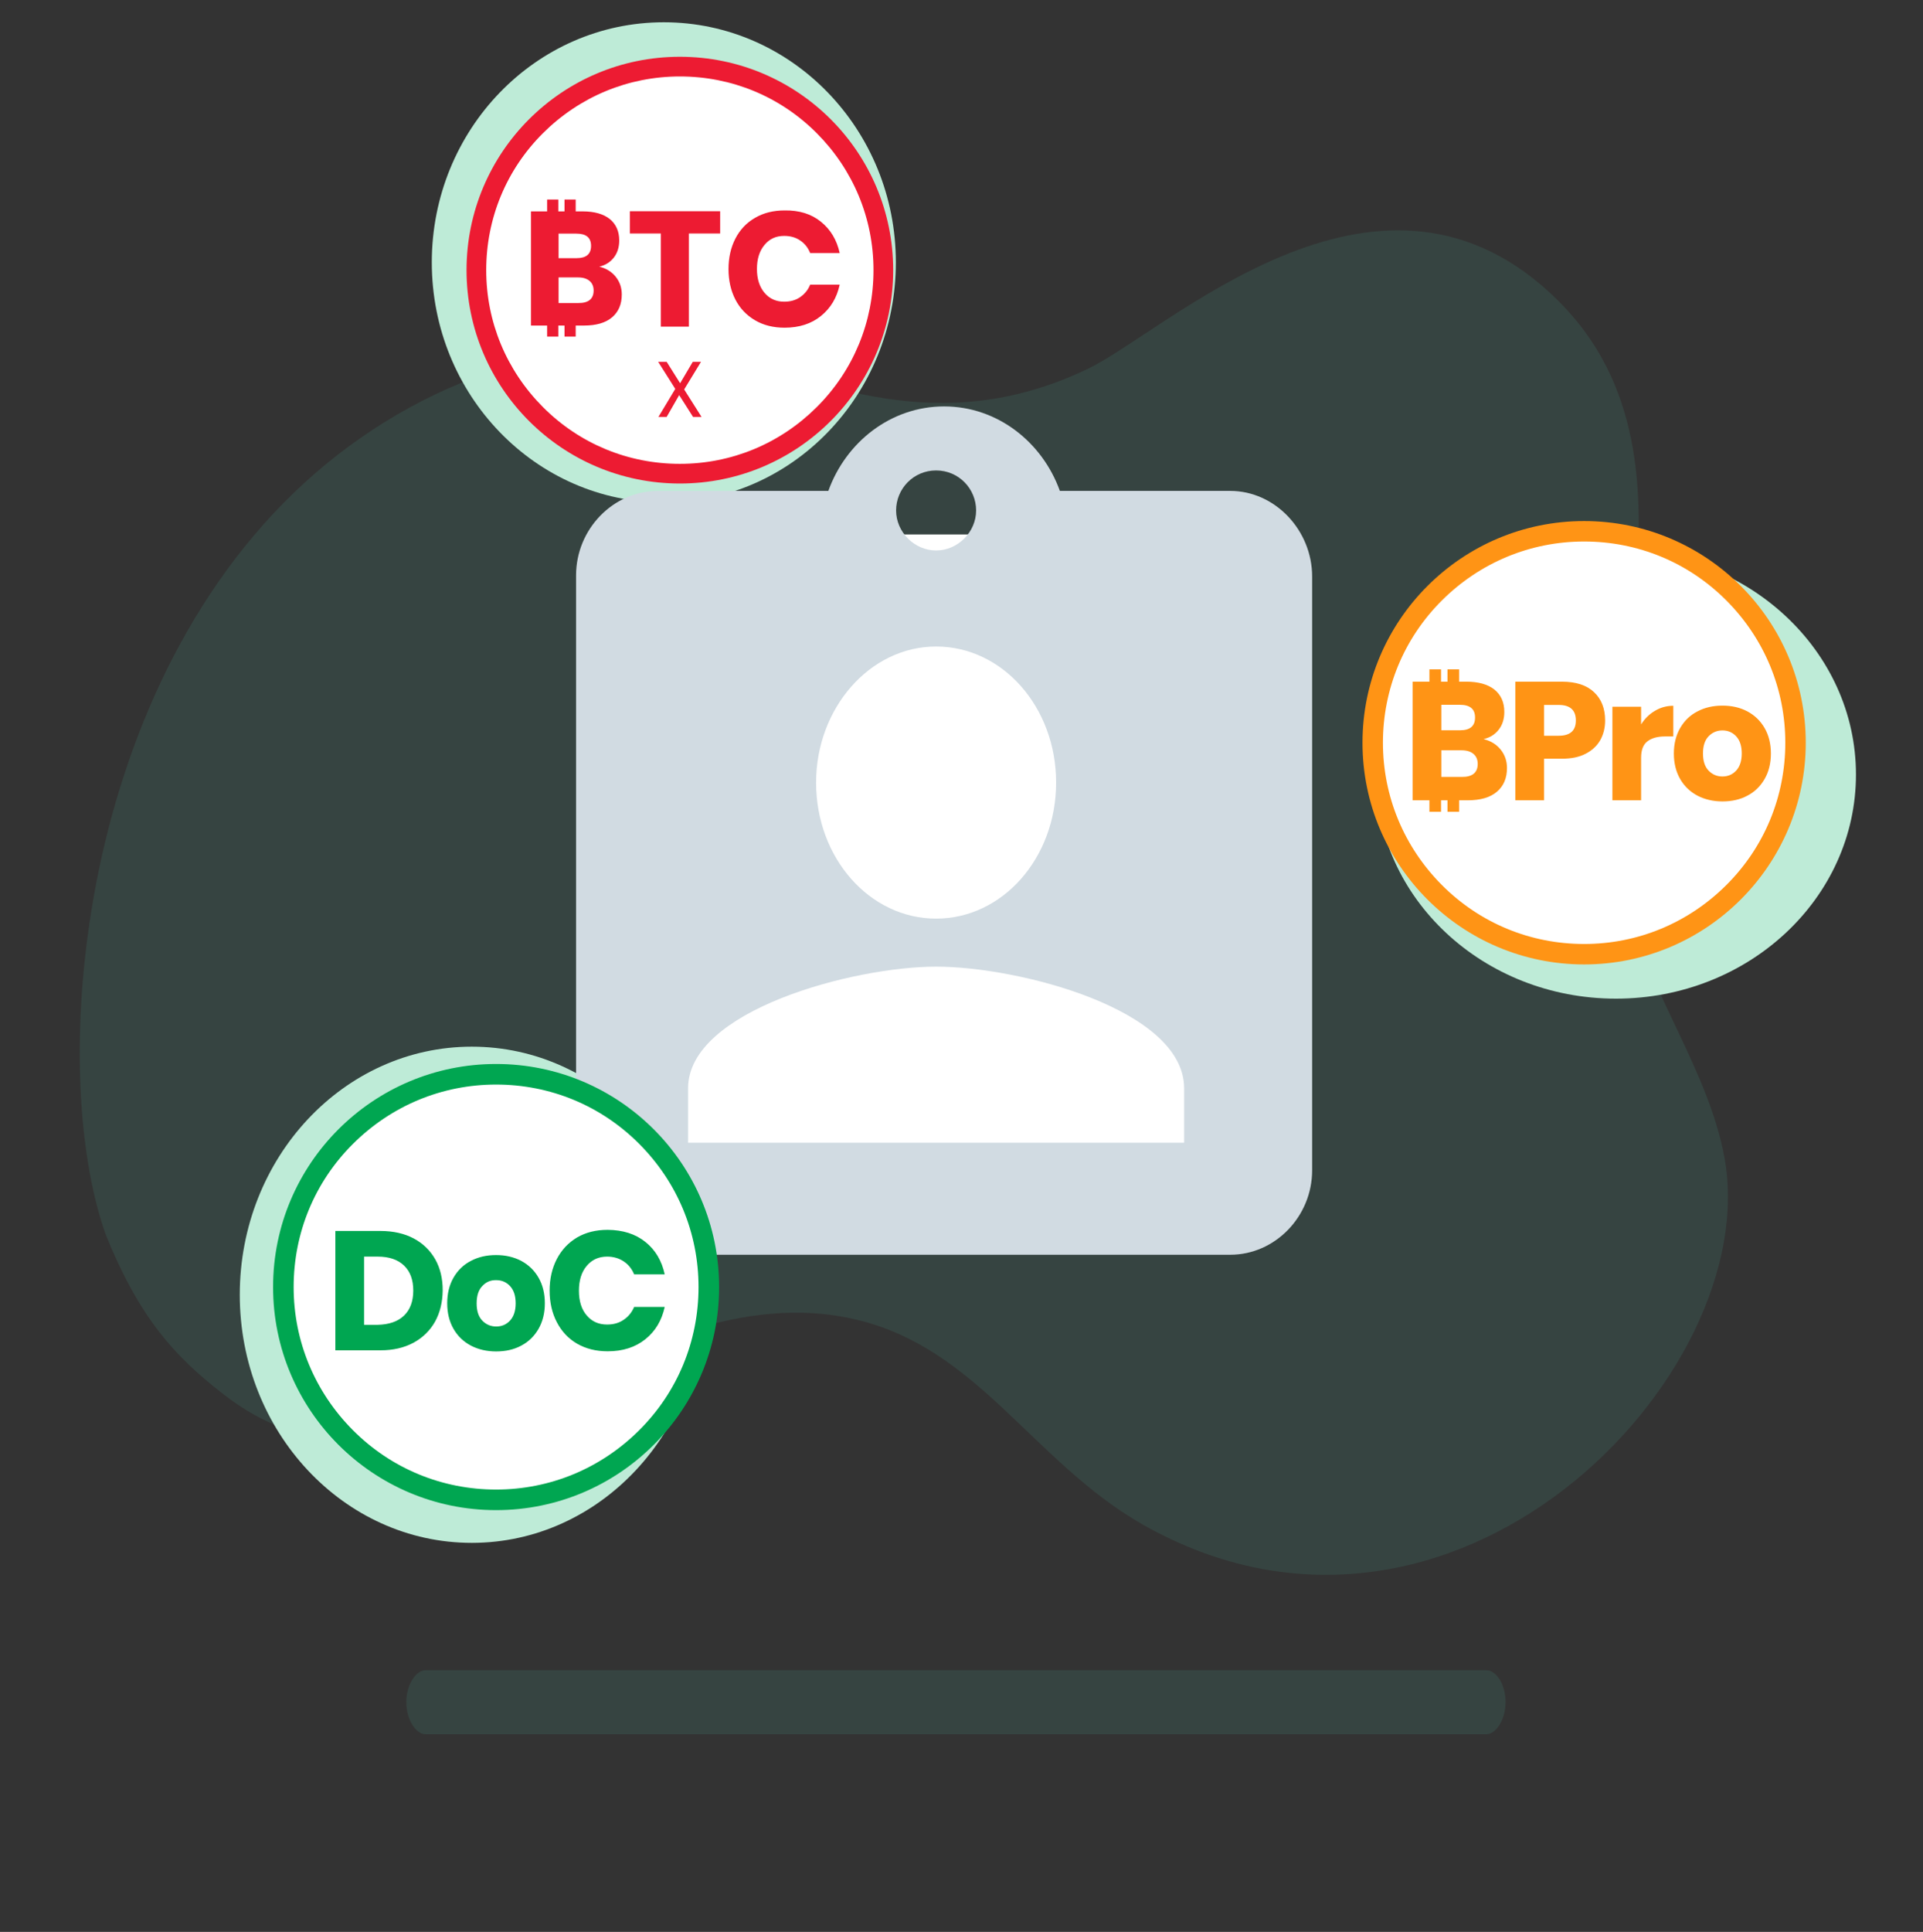 <?xml version="1.0" encoding="UTF-8"?>
<svg width="691px" height="694px" viewBox="0 0 691 694" version="1.1" xmlns="http://www.w3.org/2000/svg" xmlns:xlink="http://www.w3.org/1999/xlink">
    <rect x="0" y="0" width="691" height="694" fill="#333333" stroke="none"/>
    <!-- Generator: Sketch 56 (81588) - https://sketch.com -->
    <title>moc/config/tutorial_step_6</title>
    <desc>Created with Sketch.</desc>
    <g id="moc/config/tutorial_step_6" stroke="none" stroke-width="1" fill="none" fill-rule="evenodd" transform="translate(0, 0)">
        <g id="Group-2" transform="translate(28, 8)">
            <path d="M591.647,407.754 C585.784,376.473 565.457,350.34 557.639,319.059 C539.266,247.787 591.647,155.132 529.103,97.322 C465.777,38.72 391.114,111.181 362.578,124.643 C308.634,150.381 266.025,128.207 234.362,120.684 C182.372,108.805 127.646,125.435 85.428,161.863 C-0.57,236.304 -11.125,376.473 9.984,435.471 C22.102,465.564 35.002,479.423 51.811,492.49 C123.346,548.716 198.008,446.954 279.316,465.96 C323.488,476.255 343.033,517.039 382.514,539.609 C493.922,602.962 606.111,486.154 591.647,407.754 Z" id="Path_14_" fill="#50E3C2" fill-rule="nonzero" opacity="0.1"></path>
            <ellipse id="Oval_2_-Copy-2" fill="#BEEBD7" fill-rule="nonzero" cx="552.661" cy="270.25" rx="86.25" ry="80.5"></ellipse>
            <g id="moc/icon-riskpro" transform="translate(460.661, 178.25)">
                <circle id="bg" fill="#FFFFFF" fill-rule="evenodd" cx="80.49" cy="80.49" r="74.191"></circle>
                <g id="moc/config/icon-riskpro" transform="translate(0.467, 0.467)">
                    <circle id="bg" fill="#FFFFFF" fill-rule="evenodd" cx="79.99" cy="79.99" r="73.73"></circle>
                    <path d="M80.101,7.809 C60.833,7.809 42.672,15.355 28.988,28.988 C15.305,42.622 7.809,60.833 7.809,80.101 C7.809,99.369 15.355,117.531 28.988,131.215 C42.622,144.898 60.783,152.394 80.101,152.394 C99.42,152.394 117.531,144.848 131.215,131.215 C144.898,117.581 152.394,99.42 152.394,80.101 C152.394,60.783 144.848,42.672 131.215,28.988 C117.581,15.305 99.42,7.809 80.101,7.809 Z M80.101,0.464 C124.121,0.464 159.739,36.182 159.739,80.101 C159.739,124.02 124.071,159.739 80.101,159.739 C36.132,159.739 0.464,124.071 0.464,80.101 C0.464,36.132 36.132,0.464 80.101,0.464 Z M35.176,100.778 L35.176,104.903 L31.001,104.903 L31.001,100.778 L28.687,100.778 L28.687,104.903 L24.511,104.903 L24.511,100.778 L18.474,100.778 L18.474,58.167 L24.511,58.167 L24.511,53.74 L28.687,53.74 L28.687,58.167 L31.001,58.167 L31.001,53.74 L35.176,53.74 L35.176,58.167 L37.792,58.167 C42.119,58.167 45.489,59.123 47.854,60.984 C50.218,62.896 51.426,65.562 51.426,69.034 C51.426,71.599 50.722,73.763 49.363,75.473 C48.005,77.184 46.194,78.29 43.98,78.793 C46.596,79.447 48.609,80.705 50.118,82.567 C51.627,84.478 52.382,86.642 52.382,89.157 C52.382,92.829 51.174,95.647 48.76,97.709 C46.345,99.772 42.823,100.778 38.295,100.778 L35.176,100.778 Z M28.787,75.624 L35.528,75.624 C39.1,75.624 40.911,74.115 40.911,71.046 C40.911,67.977 39.1,66.468 35.428,66.468 L28.787,66.468 L28.787,75.624 Z M41.867,87.698 C41.867,86.189 41.364,84.981 40.358,84.126 C39.352,83.271 37.943,82.818 36.082,82.818 L28.787,82.818 L28.787,92.377 L36.132,92.377 C39.956,92.427 41.867,90.817 41.867,87.698 Z M65.713,85.837 L65.713,100.778 L55.4,100.778 L55.4,58.167 L72.102,58.167 C77.184,58.167 81.007,59.425 83.673,61.94 C86.34,64.456 87.648,67.826 87.648,72.102 C87.648,74.769 87.044,77.133 85.887,79.196 C84.68,81.259 82.969,82.868 80.605,84.076 C78.29,85.283 75.423,85.837 72.102,85.837 L65.713,85.837 Z M77.133,72.102 C77.133,68.38 75.071,66.518 70.945,66.518 L65.713,66.518 L65.713,77.586 L70.945,77.586 C75.071,77.586 77.133,75.775 77.133,72.102 Z M105.557,68.631 C107.57,67.424 109.783,66.82 112.148,66.82 L112.148,77.838 L109.18,77.838 C106.463,77.838 104.35,78.441 102.841,79.598 C101.332,80.755 100.577,82.717 100.577,85.484 L100.577,100.778 L90.264,100.778 L90.264,67.172 L100.577,67.172 L100.577,73.511 C101.885,71.448 103.495,69.839 105.557,68.631 Z M138.761,68.832 C141.377,70.241 143.439,72.203 144.949,74.819 C146.458,77.435 147.213,80.504 147.213,83.975 C147.213,87.446 146.458,90.515 144.949,93.131 C143.439,95.747 141.377,97.76 138.761,99.118 C136.145,100.527 133.126,101.181 129.806,101.181 C126.486,101.181 123.467,100.476 120.851,99.118 C118.185,97.709 116.122,95.747 114.613,93.131 C113.104,90.515 112.349,87.446 112.349,83.975 C112.349,80.504 113.104,77.435 114.613,74.819 C116.122,72.203 118.185,70.191 120.851,68.832 C123.517,67.424 126.486,66.77 129.806,66.77 C133.126,66.77 136.094,67.424 138.761,68.832 Z M124.825,77.787 C123.467,79.196 122.813,81.259 122.813,83.975 C122.813,86.642 123.467,88.704 124.825,90.113 C126.184,91.521 127.844,92.226 129.806,92.226 C131.768,92.226 133.428,91.521 134.736,90.113 C136.044,88.704 136.748,86.642 136.748,83.975 C136.748,81.309 136.094,79.246 134.736,77.787 C133.428,76.379 131.768,75.674 129.806,75.674 C127.844,75.674 126.184,76.379 124.825,77.787 Z" id="Combined-Shape" fill="#FF9415" fill-rule="nonzero"></path>
                </g>
            </g>
            <ellipse id="Oval_2_" fill="#BEEBD7" fill-rule="nonzero" cx="141.536" cy="457.125" rx="83.375" ry="89.125"></ellipse>
            <ellipse id="Oval_2_-Copy" fill="#BEEBD7" fill-rule="nonzero" cx="210.536" cy="86.25" rx="83.375" ry="86.25"></ellipse>
            <g id="icon-btcx2_2_" transform="translate(138.75, 11.5)">
                <g id="moc/icon-riskprox">
                    <circle id="bg" fill="#FFFFFF" fill-rule="evenodd" cx="77.49" cy="77.49" r="71.426"></circle>
                    <g id="moc/config/icon-riskprox" transform="translate(0.449, 0.449)">
                        <circle id="bg" fill="#FFFFFF" fill-rule="evenodd" cx="76.99" cy="76.99" r="70.965"></circle>
                        <path d="M77.098,7.516 C58.552,7.516 41.072,14.779 27.901,27.901 C14.731,41.024 7.516,58.504 7.516,77.098 C7.516,95.692 14.779,113.123 27.901,126.294 C41.024,139.465 58.504,146.679 77.098,146.679 C95.692,146.679 113.123,139.416 126.294,126.294 C139.465,113.172 146.679,95.692 146.679,77.098 C146.679,58.504 139.416,41.072 126.294,27.901 C113.172,14.731 95.692,7.516 77.098,7.516 Z M77.098,0.446 C119.467,0.446 153.749,34.777 153.749,77.098 C153.749,119.418 119.418,153.749 77.098,153.749 C34.777,153.749 0.446,119.418 0.446,77.098 C0.446,34.777 34.777,0.446 77.098,0.446 Z M54.049,79.47 C55.502,81.31 56.228,83.392 56.228,85.814 C56.228,89.348 55.066,92.06 52.742,94.045 C50.417,96.031 47.028,96.999 42.67,96.999 L39.668,96.999 L39.668,100.97 L35.649,100.97 L35.649,96.999 L33.421,96.999 L33.421,100.97 L29.402,100.97 L29.402,96.999 L23.592,96.999 L23.592,55.986 L29.402,55.986 L29.402,51.725 L33.421,51.725 L33.421,55.986 L35.649,55.986 L35.649,51.725 L39.668,51.725 L39.668,55.986 L42.186,55.986 C46.35,55.986 49.594,56.906 51.87,58.697 C54.146,60.537 55.308,63.104 55.308,66.445 C55.308,68.914 54.63,70.997 53.323,72.643 C52.015,74.289 50.272,75.354 48.142,75.839 C50.659,76.468 52.596,77.679 54.049,79.47 Z M33.518,63.975 L33.518,72.788 L40.007,72.788 C43.445,72.788 45.188,71.335 45.188,68.382 C45.188,65.428 43.445,63.975 39.91,63.975 L33.518,63.975 Z M40.588,88.913 C44.268,88.961 46.108,87.411 46.108,84.409 C46.108,82.957 45.624,81.795 44.655,80.971 C43.687,80.148 42.331,79.712 40.539,79.712 L33.518,79.712 L33.518,88.913 L40.588,88.913 Z M91.576,55.937 L91.576,63.927 L80.342,63.927 L80.342,97.386 L70.27,97.386 L70.27,63.927 L59.133,63.927 L59.133,55.937 L91.576,55.937 Z M127.795,59.714 C131.233,62.474 133.509,66.251 134.526,70.948 L123.921,70.948 C123.147,69.011 121.936,67.51 120.338,66.445 C118.74,65.331 116.803,64.799 114.576,64.799 C111.622,64.799 109.298,65.864 107.506,68.043 C105.715,70.173 104.795,73.079 104.795,76.662 C104.795,80.245 105.715,83.102 107.506,85.232 C109.298,87.363 111.671,88.428 114.576,88.428 C116.803,88.428 118.74,87.896 120.338,86.782 C121.936,85.668 123.147,84.216 123.921,82.327 L134.526,82.327 C133.509,87.024 131.281,90.753 127.795,93.561 C124.357,96.369 119.951,97.774 114.721,97.774 C110.702,97.774 107.167,96.902 104.117,95.11 C101.066,93.319 98.694,90.849 97.047,87.654 C95.401,84.458 94.578,80.778 94.578,76.71 C94.578,72.643 95.401,68.963 97.047,65.767 C98.694,62.571 101.066,60.053 104.117,58.31 C107.167,56.518 110.702,55.647 114.721,55.647 C119.951,55.55 124.357,56.906 127.795,59.714 Z M81.843,129.829 L76.856,121.984 L72.352,129.829 L69.399,129.829 L75.451,119.757 L69.302,110.024 L72.352,110.024 L77.195,117.723 L81.746,110.024 L84.7,110.024 L78.647,119.951 L84.894,129.829 L81.843,129.829 Z" id="Combined-Shape" fill="#ED1B32" fill-rule="nonzero"></path>
                    </g>
                </g>
            </g>
            <rect id="Rectangle" fill="#FFFFFF" fill-rule="nonzero" x="213.411" y="184" width="212.75" height="253"></rect>
            <g id="Symbols" transform="translate(179, 138)" fill="#D1DBE2" fill-rule="nonzero">
                <g id="Components-_x2F_-Icons-_x2F_-Person-grey">
                    <path d="M235.068,30.35 L173.848,30.35 C167.569,12.888 151.479,0 132.25,0 C113.021,0 96.931,12.888 90.652,30.35 L29.432,30.35 C13.343,30.35 0,44.07 0,60.701 L0,274.4 C0,291.03 13.343,304.75 29.432,304.75 L235.068,304.75 C251.157,304.75 264.5,291.03 264.5,274.4 L264.5,61.116 C264.5,44.486 251.157,30.35 235.068,30.35 Z M129.375,23 C137.534,23 143.75,29.605 143.75,37.375 C143.75,45.145 137.145,51.75 129.375,51.75 C121.605,51.75 115,45.145 115,37.375 C115,29.605 121.216,23 129.375,23 Z M129.375,86.25 C153.248,86.25 172.5,108.022 172.5,135.125 C172.5,162.228 153.248,184 129.375,184 C105.502,184 86.25,162.228 86.25,135.125 C86.25,108.466 105.502,86.25 129.375,86.25 Z M218.5,264.5 L40.25,264.5 L40.25,244.95 C40.25,216.967 99.667,201.25 129.375,201.25 C159.083,201.25 218.5,216.583 218.5,244.95 L218.5,264.5 Z" id="Shape"></path>
                </g>
            </g>
            <g id="moc/config/icon-stable" transform="translate(69.661, 373.75)">
                <circle id="bg" fill="#FFFFFF" fill-rule="evenodd" cx="80.49" cy="80.49" r="74.191"></circle>
                <path d="M80.602,7.858 C61.163,7.858 42.939,15.451 29.17,29.17 C15.4,42.888 7.858,61.163 7.858,80.602 C7.858,100.041 15.451,118.265 29.17,132.035 C42.888,145.804 61.163,153.347 80.602,153.347 C100.041,153.347 118.265,145.753 132.035,132.035 C145.804,118.316 153.347,100.041 153.347,80.602 C153.347,61.163 145.753,42.939 132.035,29.17 C118.316,15.4 100.041,7.858 80.602,7.858 Z M80.602,0.467 C124.846,0.467 160.738,36.358 160.738,80.602 C160.738,124.846 124.846,160.738 80.602,160.738 C36.358,160.738 0.467,124.846 0.467,80.602 C0.467,36.358 36.358,0.467 80.602,0.467 Z M58.683,93.005 C56.86,96.244 54.278,98.776 50.937,100.598 C47.546,102.42 43.597,103.332 39.041,103.332 L22.842,103.332 L22.842,60.454 L39.041,60.454 C43.648,60.454 47.647,61.366 50.988,63.137 C54.329,64.909 56.911,67.44 58.733,70.629 C60.556,73.869 61.416,77.565 61.416,81.766 C61.366,86.069 60.454,89.765 58.683,93.005 Z M47.495,90.878 C49.722,88.752 50.836,85.715 50.836,81.868 C50.836,77.97 49.722,74.983 47.495,72.857 C45.268,70.731 42.129,69.668 38.079,69.668 L33.169,69.668 L33.169,94.169 L38.079,94.169 C42.129,94.068 45.268,93.005 47.495,90.878 Z M89.613,71.186 C92.245,72.604 94.321,74.578 95.839,77.21 C97.358,79.843 98.118,82.931 98.118,86.424 C98.118,89.917 97.358,93.005 95.839,95.637 C94.321,98.269 92.245,100.294 89.613,101.661 C86.981,103.079 83.943,103.737 80.602,103.737 C77.261,103.737 74.224,103.028 71.591,101.661 C68.908,100.244 66.833,98.269 65.314,95.637 C63.795,93.005 63.036,89.917 63.036,86.424 C63.036,82.931 63.795,79.843 65.314,77.21 C66.833,74.578 68.908,72.553 71.591,71.186 C74.274,69.769 77.261,69.111 80.602,69.111 C83.994,69.111 86.981,69.82 89.613,71.186 Z M75.641,80.248 C74.274,81.665 73.616,83.741 73.616,86.474 C73.616,89.157 74.274,91.233 75.641,92.65 C77.008,94.068 78.678,94.776 80.653,94.776 C82.627,94.776 84.298,94.068 85.614,92.65 C86.93,91.233 87.639,89.157 87.639,86.474 C87.639,83.791 86.981,81.716 85.614,80.248 C84.298,78.83 82.627,78.122 80.653,78.122 C78.628,78.071 77.008,78.78 75.641,80.248 Z M134.262,64.403 C137.856,67.288 140.134,71.136 141.197,76.046 L130.212,76.046 C129.402,74.072 128.137,72.502 126.466,71.389 C124.796,70.275 122.821,69.668 120.493,69.668 C117.455,69.668 115.025,70.781 113.152,73.009 C111.279,75.236 110.368,78.223 110.368,81.918 C110.368,85.614 111.279,88.6 113.152,90.777 C115.025,93.005 117.455,94.068 120.493,94.068 C122.821,94.068 124.796,93.511 126.466,92.347 C128.137,91.233 129.402,89.664 130.212,87.74 L141.197,87.74 C140.134,92.6 137.856,96.447 134.262,99.332 C130.668,102.218 126.162,103.686 120.695,103.686 C116.544,103.686 112.899,102.775 109.71,100.952 C106.571,99.13 104.142,96.548 102.42,93.207 C100.699,89.917 99.839,86.12 99.839,81.868 C99.839,77.615 100.699,73.869 102.42,70.528 C104.142,67.238 106.571,64.656 109.71,62.783 C112.849,60.961 116.493,60.049 120.695,60.049 C126.162,60.1 130.668,61.517 134.262,64.403 Z" id="Combined-Shape" fill="#00A651" fill-rule="nonzero"></path>
            </g>
        </g>
        <path d="M534.165,600 L152.835,600 C149.597,600 146,605.031 146,611.5 C146,617.969 149.597,623 152.835,623 L534.165,623 C537.403,623 541,617.969 541,611.5 C541,604.672 537.403,600 534.165,600" id="path-1_1_" fill-opacity="0.1" fill="#50E3C2" fill-rule="nonzero"></path>
    </g>
</svg>